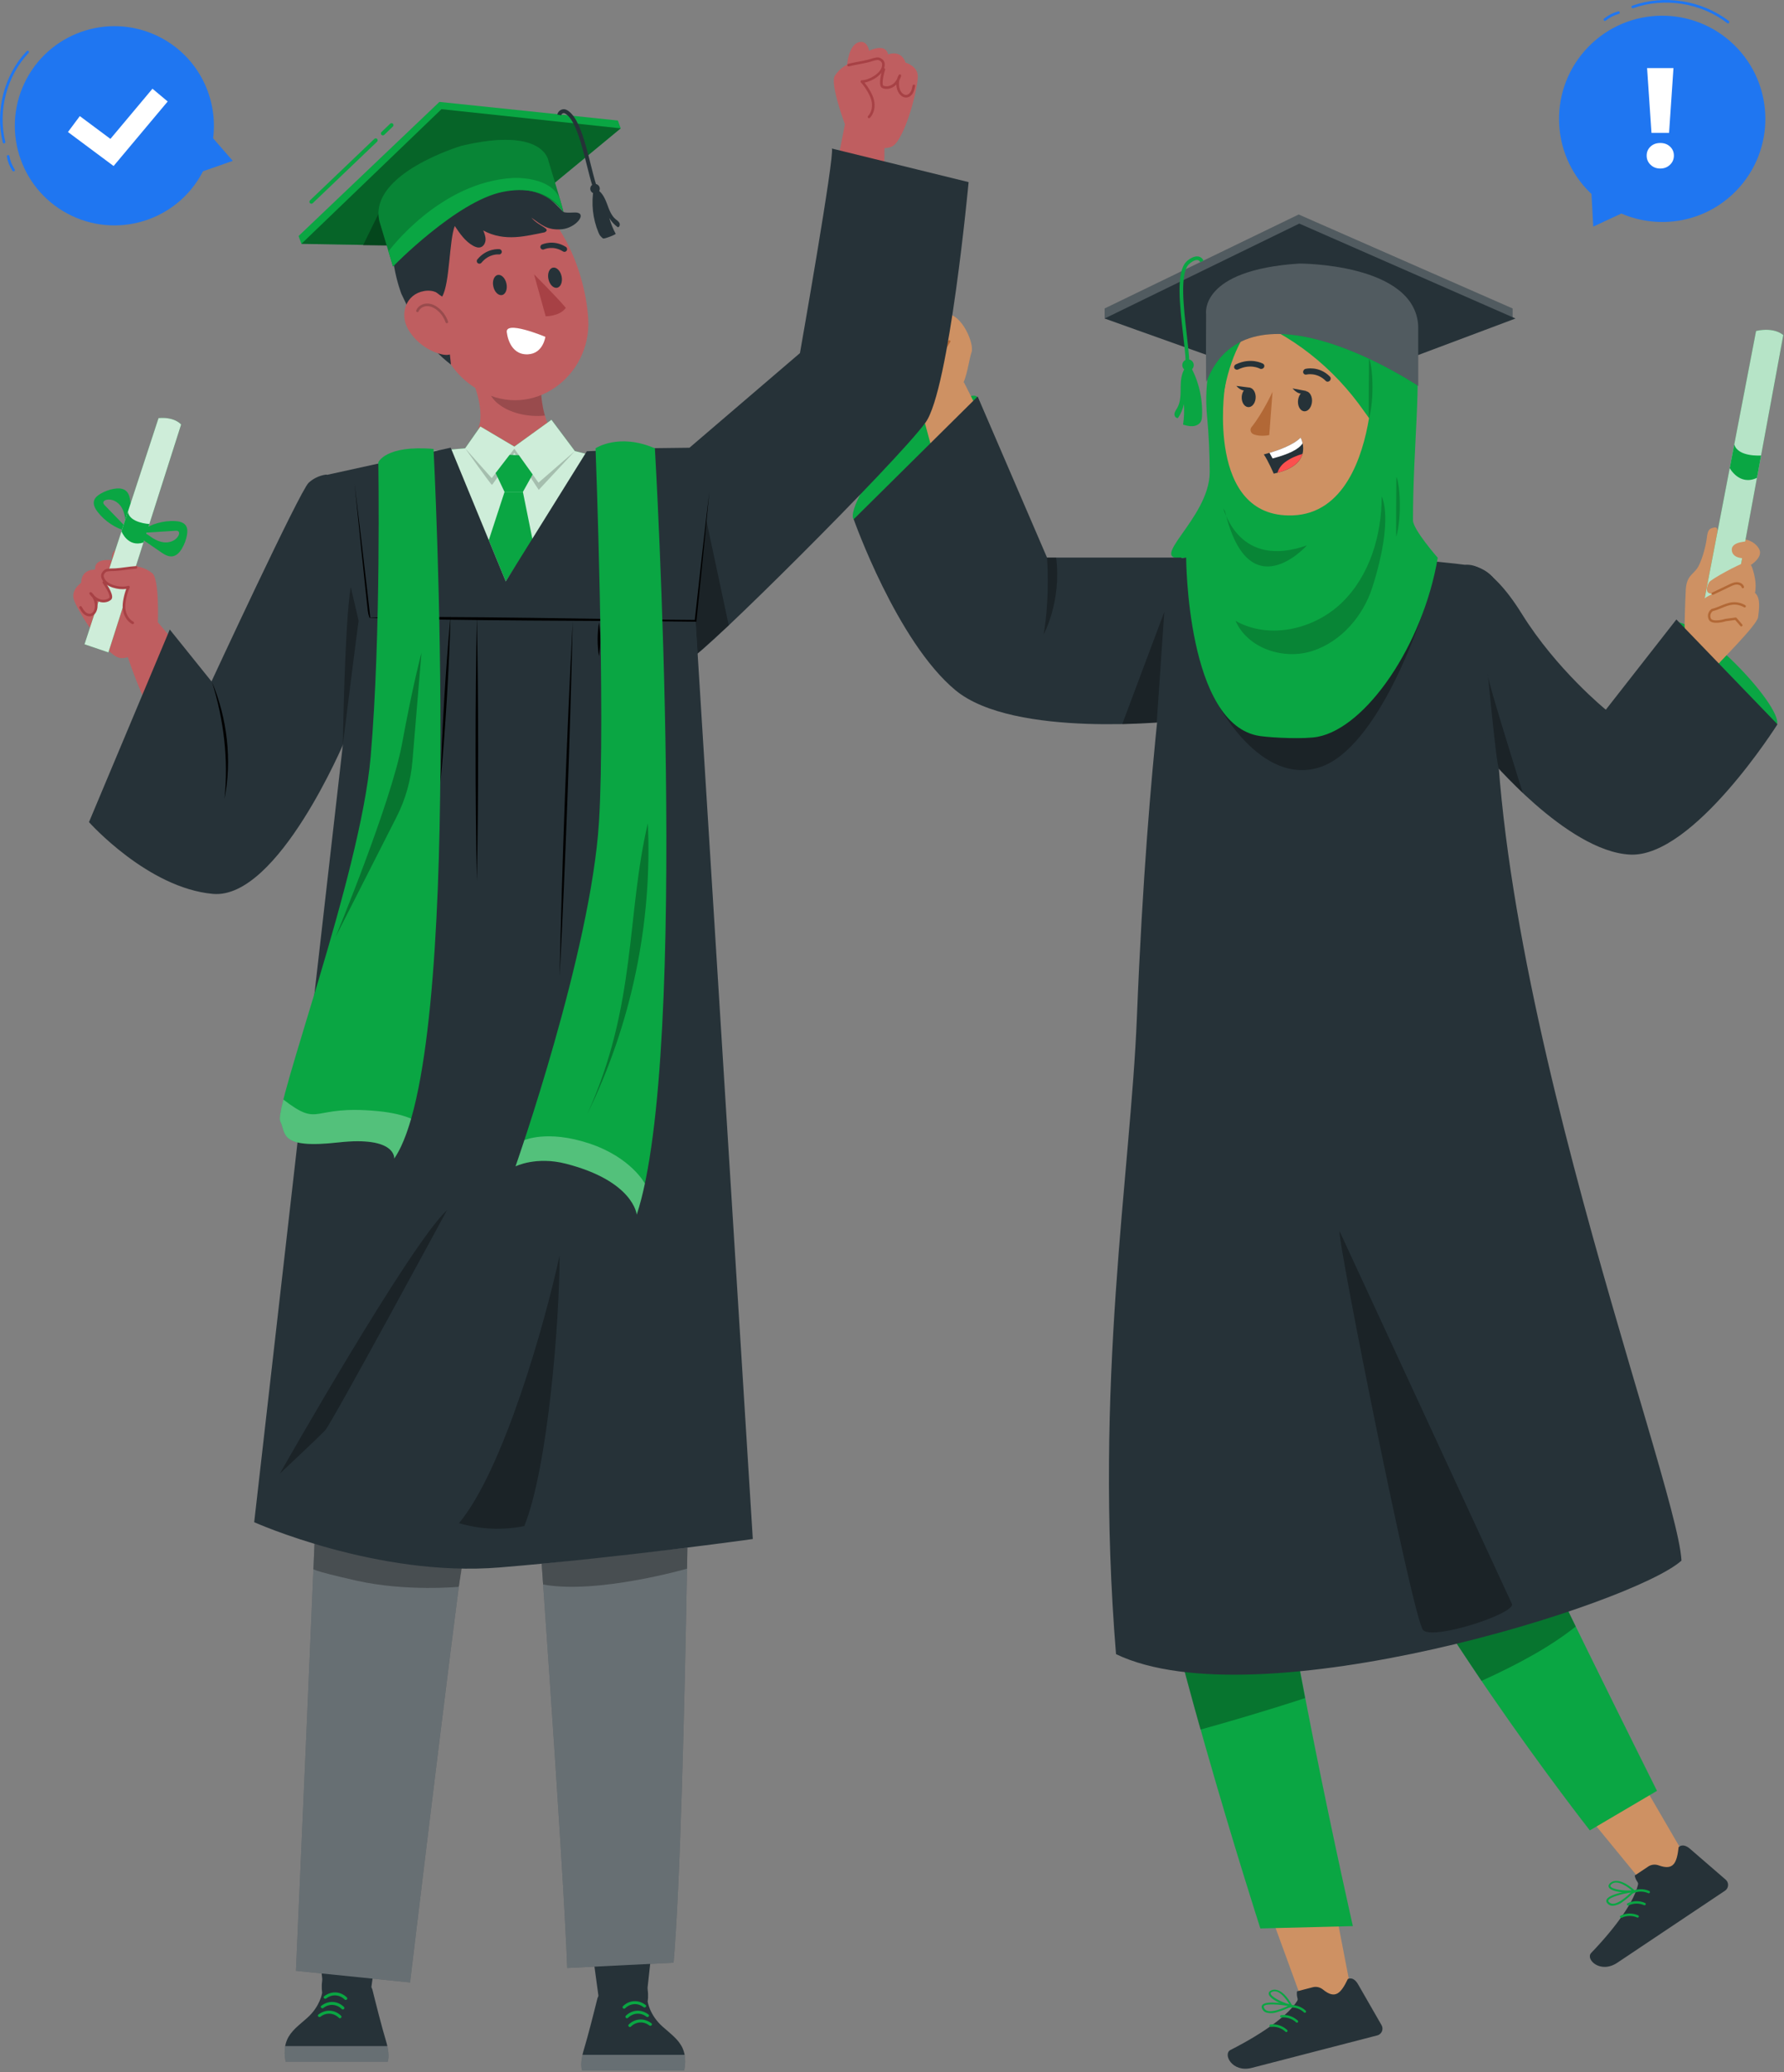 <svg width="341" height="396" viewBox="0 0 341 396" fill="none" xmlns="http://www.w3.org/2000/svg">
<rect x="0" y="0" width="341" height="396" fill="#808080" stroke="none"/>
<path d="M12.89 40.821C3.621 35.861 0.128 24.327 5.088 15.058C10.048 5.789 21.582 2.296 30.851 7.256C38.006 11.085 41.699 18.832 40.738 26.43L44.491 30.743L38.788 32.733C38.74 32.827 38.704 32.925 38.653 33.019C33.694 42.288 22.159 45.781 12.89 40.821Z" fill="#1F76F1"/>
<path d="M0.772 27.406C0.792 27.406 0.812 27.404 0.833 27.399C0.967 27.365 1.049 27.23 1.015 27.096C-0.459 21.197 1.289 14.531 5.469 10.113C5.564 10.012 5.56 9.854 5.459 9.759C5.357 9.664 5.199 9.669 5.105 9.769C0.811 14.308 -0.985 21.156 0.53 27.217C0.558 27.331 0.66 27.406 0.772 27.406Z" fill="#1F76F1"/>
<path d="M2.591 32.75C2.639 32.75 2.687 32.737 2.729 32.708C2.844 32.632 2.876 32.477 2.8 32.362C2.301 31.606 1.957 30.735 1.803 29.843C1.781 29.707 1.649 29.616 1.515 29.639C1.378 29.662 1.287 29.792 1.311 29.928C1.476 30.887 1.846 31.824 2.382 32.637C2.43 32.71 2.51 32.749 2.591 32.749V32.75Z" fill="#1F76F1"/>
<path d="M21.713 31.728L12.989 25.231L15.256 22.187L21.106 26.543L29.143 16.954L32.052 19.393L21.713 31.728Z" fill="white"/>
<path d="M211.145 60.867V58.955L248.233 41L289.117 58.955V60.867H211.145Z" fill="#263238"/>
<path opacity="0.2" d="M211.145 60.867V58.955L248.233 41L289.117 58.955V60.867H211.145Z" fill="white"/>
<path d="M211.145 60.867C211.145 60.867 251.734 75.451 251.945 75.178C252.156 74.906 289.679 60.867 289.679 60.867L248.351 42.728L211.145 60.867Z" fill="#263238"/>
<path d="M226.635 69.135C226.579 67.72 226.365 65.86 226.138 63.891C225.496 58.301 224.768 51.966 226.78 49.994C227.22 49.563 228.196 48.873 229.045 49.014C229.345 49.064 229.76 49.241 230.04 49.801L229.422 50.111C229.259 49.785 229.064 49.719 228.931 49.697C228.393 49.597 227.625 50.134 227.263 50.488C225.493 52.222 226.232 58.649 226.825 63.812C227.053 65.794 227.268 67.667 227.325 69.107L226.635 69.135Z" fill="#0AA643"/>
<path d="M228.167 69.921C228.087 70.521 227.537 70.943 226.937 70.864C226.338 70.784 225.915 70.234 225.995 69.634C226.074 69.034 226.624 68.612 227.225 68.692C227.824 68.771 228.246 69.321 228.167 69.921Z" fill="#0AA643"/>
<path d="M226.872 69.935C225.868 70.92 225.696 72.46 225.678 73.865C225.659 75.272 225.715 76.763 225.01 77.98C224.804 78.335 224.532 78.674 224.485 79.082C224.437 79.489 224.765 79.972 225.165 79.883C225.715 79.082 226.102 78.167 226.293 77.214C226.383 78.528 226.33 79.851 226.138 81.153C226.745 81.322 227.368 81.492 227.998 81.445C228.627 81.398 229.275 81.09 229.555 80.525C229.711 80.21 229.741 79.849 229.758 79.499C229.92 76.075 229.073 72.609 227.349 69.646" fill="#0AA643"/>
<path d="M172.566 84.396C179.362 78.478 185.712 74.645 186.749 75.838C187.787 77.029 184.809 83.398 177.861 90.094C171.372 96.348 164.213 100.422 163.175 99.23C162.137 98.039 165.77 90.315 172.566 84.396Z" fill="#0AA643"/>
<path d="M180.778 59.998C183.842 59.846 186.27 65.726 185.705 67.299C185.23 68.62 184.821 72.333 183.778 73.782C182.736 75.23 176.09 78.254 176.09 78.254C176.09 78.254 169.737 72.543 168.969 69.953C168.2 67.363 167.269 63.948 168.046 62.894C168.823 61.842 169.745 62.387 170.373 61.877C171.001 61.368 171.202 60 173.377 60.385C173.377 60.385 174.846 57.658 176.808 58.681C178.485 57.539 179.675 58.108 180.778 59.998Z" fill="#CE9163"/>
<path d="M177.928 69.158C177.851 69.158 177.773 69.151 177.696 69.137C177.255 69.055 176.855 68.748 176.472 68.2C175.954 67.457 175.614 66.619 175.286 65.808L173.66 61.793C173.612 61.675 173.669 61.541 173.787 61.492C173.903 61.445 174.038 61.501 174.087 61.619L175.714 65.634C176.032 66.422 176.362 67.236 176.85 67.936C177.159 68.38 177.464 68.625 177.781 68.684C178.246 68.771 178.705 68.438 178.921 68.064C179.136 67.692 179.22 67.218 179.187 66.573C179.06 64.183 178.022 61.868 177.106 59.826C177.053 59.71 177.106 59.574 177.221 59.521C177.336 59.467 177.474 59.521 177.526 59.636C178.413 61.613 179.517 64.073 179.647 66.548C179.685 67.287 179.581 67.841 179.32 68.293C179.013 68.826 178.464 69.158 177.928 69.158Z" fill="#B26836"/>
<path d="M174.77 69.075C174.582 69.075 174.402 69.046 174.238 68.984C173.471 68.692 172.934 68.031 172.511 67.425C171.76 66.347 171.146 65.178 170.686 63.951C170.641 63.832 170.702 63.699 170.821 63.654C170.941 63.609 171.073 63.67 171.118 63.789C171.564 64.98 172.16 66.115 172.889 67.161C173.272 67.712 173.752 68.306 174.402 68.553C174.977 68.775 175.958 68.372 176.21 67.814C176.262 67.698 176.4 67.647 176.515 67.698C176.631 67.751 176.683 67.888 176.63 68.004C176.348 68.629 175.509 69.076 174.771 69.076L174.77 69.075Z" fill="#B26836"/>
<path d="M172.296 69.925C171.975 69.925 171.629 69.852 171.261 69.707C170.196 69.285 169.326 68.441 168.875 67.39C168.824 67.274 168.878 67.137 168.995 67.087C169.111 67.036 169.248 67.09 169.298 67.208C169.702 68.147 170.48 68.901 171.43 69.278C171.885 69.458 172.287 69.507 172.629 69.427C172.942 69.353 173.346 68.746 173.419 68.346C173.442 68.221 173.562 68.14 173.687 68.16C173.813 68.184 173.896 68.303 173.873 68.429C173.78 68.931 173.291 69.745 172.734 69.876C172.595 69.909 172.448 69.925 172.296 69.925Z" fill="#B26836"/>
<path d="M176.09 78.254L180.782 95.633L192.743 89.881L184.241 73.047L176.09 78.254Z" fill="#CE9163"/>
<path d="M180.558 60.2C180.357 60.32 174.278 64.967 174.278 64.967C174.278 64.967 173.628 66.889 176.65 66.728C179.672 66.567 181.244 65.358 181.244 65.358C181.244 65.358 177.818 71.726 179.955 73.298C182.091 74.87 183.702 71.806 183.702 71.806C183.702 71.806 185.274 65.479 185.234 65.599" fill="#CE9163"/>
<path d="M179.544 72.571C179.428 72.571 179.328 72.483 179.316 72.364C179.144 70.693 179.448 68.223 180.724 65.953C179.501 66.639 177.202 67.662 175.385 66.912C174.546 66.567 174.098 66.129 174.051 65.612C173.978 64.799 174.952 64.162 174.994 64.135L180.198 60.178C180.299 60.101 180.444 60.12 180.522 60.222C180.598 60.323 180.579 60.468 180.477 60.545L175.258 64.514C175.026 64.665 174.47 65.128 174.511 65.573C174.549 65.988 175.102 66.299 175.56 66.488C177.876 67.441 181.278 65.074 181.312 65.051C181.403 64.986 181.527 64.996 181.607 65.076C181.686 65.154 181.697 65.279 181.633 65.371C179.98 67.752 179.598 70.602 179.774 72.319C179.787 72.445 179.696 72.558 179.568 72.571H179.544Z" fill="#B26836"/>
<path d="M258.354 380.952L248.833 382.17L241.411 361.867L253.967 358.242L258.354 380.952Z" fill="#CE9163"/>
<path d="M247.914 380.551L250.935 379.77C251.618 379.593 252.34 379.775 252.887 380.221C255.245 382.15 256.321 380.912 257.638 378.184C258.806 377.732 259.488 379.03 259.683 379.377L264.067 387.008C264.441 387.643 264.229 388.461 263.593 388.835C263.481 388.901 263.358 388.951 263.231 388.982C259.563 389.931 257.827 390.38 253.26 391.562L239.296 395.176C235.489 396.162 233.707 392.529 235.183 391.768C241.831 388.385 246.287 385.017 247.936 382.403C248.247 381.939 247.763 381.778 247.914 380.551Z" fill="#263238"/>
<path d="M244.134 384.517C245.082 384.247 245.999 383.88 246.87 383.419C246.95 383.366 246.97 383.258 246.915 383.179C246.886 383.136 246.84 383.109 246.788 383.104C246.311 383.006 242.076 382.219 241.304 383.135C241.156 383.296 241.114 383.527 241.195 383.731C241.301 384.121 241.586 384.438 241.963 384.585C242.675 384.794 243.436 384.77 244.134 384.517ZM246.219 383.346C245.158 383.841 243.159 384.653 242.135 384.234C241.868 384.117 241.663 383.891 241.574 383.611C241.533 383.527 241.549 383.427 241.613 383.359C242.041 382.859 244.472 383.061 246.218 383.346H246.219Z" fill="#0AA643"/>
<path d="M246.833 383.439C246.875 383.441 246.916 383.43 246.951 383.409C246.99 383.351 246.992 383.277 246.955 383.219C246.915 383.061 245.064 379.572 243.054 380.345C242.559 380.547 242.475 380.832 242.509 381.044C242.637 382.063 245.496 383.312 246.752 383.492L246.833 383.439ZM243.338 380.586C244.65 380.247 245.97 382.22 246.452 383.021C245.05 382.689 242.923 381.588 242.876 380.958C242.863 380.908 242.828 380.771 243.203 380.632L243.338 380.586Z" fill="#0AA643"/>
<path d="M249.414 384.645C249.357 384.645 249.301 384.625 249.256 384.582C248.512 383.881 247.459 383.537 246.448 383.655C246.32 383.665 246.206 383.579 246.193 383.453C246.177 383.326 246.268 383.211 246.395 383.197C247.544 383.061 248.732 383.455 249.573 384.247C249.666 384.335 249.669 384.481 249.583 384.573C249.537 384.622 249.476 384.646 249.415 384.646L249.414 384.645Z" fill="#0AA643"/>
<path d="M247.902 386.543C247.845 386.543 247.789 386.523 247.744 386.48C247 385.78 245.945 385.436 244.936 385.553C244.811 385.565 244.694 385.477 244.681 385.351C244.665 385.225 244.756 385.11 244.883 385.096C246.033 384.957 247.22 385.352 248.061 386.146C248.155 386.233 248.158 386.379 248.072 386.471C248.026 386.52 247.965 386.544 247.904 386.544L247.902 386.543Z" fill="#0AA643"/>
<path d="M245.873 388.337C245.816 388.337 245.759 388.317 245.715 388.274C244.971 387.574 243.917 387.227 242.907 387.346C242.778 387.355 242.666 387.271 242.651 387.144C242.636 387.018 242.727 386.903 242.853 386.889C244.005 386.753 245.191 387.145 246.031 387.94C246.124 388.027 246.128 388.173 246.041 388.266C245.996 388.314 245.935 388.338 245.874 388.338L245.873 388.337Z" fill="#0AA643"/>
<path d="M322.449 355.368L313.862 359.657L300.16 342.938L310.817 335.374L322.449 355.368Z" fill="#CE9163"/>
<path d="M312.461 358.432L315.055 356.698C315.643 356.305 316.384 356.24 317.048 356.481C319.91 357.524 320.518 356 320.861 352.992C321.815 352.18 322.886 353.181 323.184 353.444L329.84 359.201C330.402 359.678 330.471 360.52 329.996 361.082C329.911 361.181 329.812 361.269 329.702 361.34C326.551 363.447 325.06 364.443 321.139 367.064L309.148 375.082C305.879 377.268 302.999 374.426 304.142 373.221C309.302 367.835 312.398 363.186 313.092 360.174C313.233 359.634 312.722 359.641 312.46 358.433L312.461 358.432Z" fill="#263238"/>
<path d="M310.2 363.422C311.006 362.855 311.75 362.205 312.421 361.484C312.479 361.407 312.462 361.298 312.385 361.241C312.344 361.211 312.291 361.2 312.241 361.213C311.758 361.278 307.501 361.931 307.073 363.051C306.987 363.252 307.023 363.484 307.167 363.649C307.396 363.983 307.769 364.188 308.174 364.202C308.915 364.165 309.625 363.891 310.2 363.422ZM311.783 361.628C310.945 362.446 309.326 363.873 308.221 363.814C307.93 363.791 307.661 363.645 307.485 363.412C307.419 363.345 307.401 363.246 307.44 363.16C307.68 362.547 310.041 361.935 311.783 361.628Z" fill="#0AA643"/>
<path d="M312.393 361.515C312.433 361.503 312.468 361.479 312.494 361.447C312.513 361.38 312.489 361.309 312.435 361.266C312.345 361.131 309.448 358.448 307.805 359.84C307.404 360.194 307.419 360.49 307.521 360.679C307.978 361.599 311.088 361.835 312.334 361.591L312.393 361.514V361.515ZM308.153 359.975C309.279 359.222 311.177 360.649 311.895 361.248C310.462 361.397 308.092 361.058 307.839 360.479C307.811 360.436 307.732 360.317 308.039 360.063L308.152 359.975H308.153Z" fill="#0AA643"/>
<path d="M311.998 361.869C311.913 361.869 311.83 361.821 311.791 361.739C311.735 361.625 311.783 361.487 311.897 361.431C312.936 360.923 314.186 360.902 315.244 361.374C315.36 361.427 315.412 361.562 315.361 361.678C315.308 361.795 315.173 361.846 315.056 361.795C314.121 361.379 313.017 361.397 312.099 361.846C312.067 361.863 312.032 361.869 311.998 361.869Z" fill="#0AA643"/>
<path d="M311.197 364.16C311.111 364.16 311.029 364.112 310.99 364.03C310.933 363.916 310.981 363.778 311.096 363.722C312.135 363.215 313.386 363.192 314.442 363.665C314.559 363.718 314.611 363.853 314.559 363.969C314.507 364.087 314.372 364.138 314.255 364.086C313.323 363.671 312.217 363.688 311.298 364.137C311.265 364.154 311.231 364.16 311.197 364.16Z" fill="#0AA643"/>
<path d="M309.874 366.521C309.788 366.521 309.706 366.473 309.667 366.391C309.61 366.277 309.658 366.14 309.773 366.083C310.812 365.575 312.062 365.555 313.119 366.026C313.236 366.079 313.288 366.214 313.236 366.33C313.184 366.447 313.048 366.498 312.932 366.448C311.997 366.031 310.893 366.049 309.975 366.498C309.942 366.515 309.908 366.521 309.874 366.521Z" fill="#0AA643"/>
<path d="M230.594 171.63C230.594 171.63 211.386 232.304 217.059 276.691C220.853 306.408 240.909 368.537 240.909 368.537L258.593 368.089C258.593 368.089 244.267 304.976 242.789 280.335C240.256 238.194 261.126 171.562 261.126 171.562L230.595 171.631L230.594 171.63Z" fill="#0AA643"/>
<path d="M239.649 171.734C239.649 171.734 242.342 238.01 257.115 275.304C269.034 305.434 303.886 349.798 303.886 349.798L316.724 342.241C316.724 342.241 292.413 293.606 283.36 273.504C261.149 224.224 285.561 190.048 272.186 171.504L239.649 171.734Z" fill="#0AA643"/>
<path opacity="0.3" d="M224.44 311.886C226.056 318.166 227.775 324.493 229.471 330.532C234.468 329.146 241.574 327.094 249.459 324.516C248.119 317.548 246.823 310.43 245.723 303.761L224.441 311.887L224.44 311.886Z" fill="black"/>
<path opacity="0.3" d="M293.69 295.35L272.023 303.838C275.461 309.89 279.366 315.471 283.181 321.229C290.516 317.882 296.401 314.641 301.191 310.836L293.689 295.35H293.69Z" fill="black"/>
<path d="M223.398 111.508C223.857 121.097 219.463 140.777 217.313 194.33C216.102 224.48 209.069 264.084 213.321 316.118C240.348 329.057 312.192 306.565 321.404 298.239C320.609 282.359 278.794 174.017 286.952 115.774C287.473 112.082 285.089 108.586 280.906 108.046C277.375 107.586 272.971 107.126 268.527 106.896C261.373 106.446 254.193 106.446 247.04 106.896C241.671 107.344 230.377 105.903 226.389 106.559C222.959 107.027 223.363 108.446 223.398 111.51V111.508Z" fill="#263238"/>
<path opacity="0.3" d="M231.684 132.575C231.684 132.575 239.87 149.951 251.753 146.781C263.636 143.613 272.079 116.736 272.079 116.736L231.684 132.575Z" fill="black"/>
<path opacity="0.3" d="M256.04 235.26C255.633 237.069 270.113 309.552 272.024 311.529C273.934 313.505 289.802 308.315 288.989 306.506C288.176 304.697 256.04 235.261 256.04 235.261V235.26Z" fill="black"/>
<path d="M247.836 62.149C247.836 62.149 239.046 77.99 238.63 82.917C235.265 85.783 232.873 79.973 233 72.188C233.103 65.815 236.426 58.938 241.933 56.462C249.669 52.983 247.836 62.149 247.836 62.149Z" fill="#0AA643"/>
<path d="M249.489 107.943C250.962 106.473 250.61 104.704 250.33 102.564C250.137 100.918 249.606 99.208 248.973 97.543L251.17 95.155L262.597 84.43C262.052 91.848 261.144 104.589 266.804 108.832L242.918 124.017L245.127 109.485C245.127 109.485 247.328 109.155 249.489 107.943Z" fill="#CE9163"/>
<path opacity="0.2" d="M250.398 103.201C253.494 101.511 256.934 98.51 256.665 94.929C256.541 93.421 256.269 91.986 255.943 91.061L249.49 98.991C249.947 100.323 250.101 101.199 250.399 103.202L250.398 103.201Z" fill="black"/>
<path d="M266.15 72.609C264.702 83.897 264.327 88.693 258.267 94.419C249.152 103.033 235.736 99.538 233.815 88.227C232.085 78.046 234.744 61.297 246.036 56.94C257.16 52.649 267.598 61.321 266.15 72.609Z" fill="#CE9163"/>
<path d="M250.789 76.588C250.78 77.651 250.17 78.553 249.426 78.603C248.683 78.654 248.087 77.834 248.096 76.772C248.105 75.709 248.715 74.806 249.458 74.756C250.201 74.705 250.797 75.526 250.789 76.588H250.789Z" fill="#263238"/>
<path d="M240.013 75.762C240.063 76.79 239.506 77.701 238.769 77.796C238.032 77.891 237.394 77.133 237.344 76.104C237.294 75.076 237.851 74.165 238.587 74.07C239.325 73.975 239.963 74.733 240.013 75.762Z" fill="#263238"/>
<path d="M253.804 72.94C253.659 72.949 253.515 72.9 253.408 72.792C251.738 71.097 249.748 71.573 249.725 71.579C249.43 71.65 249.143 71.472 249.089 71.172C249.038 70.873 249.237 70.569 249.536 70.494C249.64 70.468 252.137 69.868 254.209 71.973C254.415 72.183 254.403 72.537 254.182 72.764C254.075 72.872 253.94 72.932 253.803 72.941L253.804 72.94Z" fill="#263238"/>
<path d="M236.251 70.621C236.12 70.578 236.009 70.488 235.946 70.36C235.816 70.096 235.943 69.77 236.228 69.633C239.087 68.254 241.315 69.449 241.409 69.502C241.673 69.648 241.751 69.977 241.582 70.236C241.414 70.495 241.064 70.587 240.799 70.442C240.713 70.394 238.97 69.492 236.698 70.589C236.551 70.66 236.39 70.667 236.251 70.621Z" fill="#263238"/>
<path d="M269.242 81.964C267.821 84.238 265.593 85.618 263.582 86.045C260.557 86.689 259.184 81.813 260.316 78.846C261.336 76.176 264.346 74.492 267.242 75.188C270.096 75.873 270.868 79.364 269.242 81.964Z" fill="#CE9163"/>
<path d="M243.237 74.882C243.237 74.882 241.311 79.058 239.216 81.628C238.85 82.077 239.042 82.759 239.578 82.979C240.958 83.544 242.611 83.138 242.611 83.138L243.236 74.882H243.237Z" fill="#B26836"/>
<path d="M249.685 74.719L247.057 74.228C247.057 74.228 248.569 76.098 249.685 74.719Z" fill="#263238"/>
<path d="M238.968 74.084L236.317 73.749C237.607 75.165 238.635 74.549 238.968 74.084Z" fill="#263238"/>
<path opacity="0.2" d="M264.262 83.186C264.158 83.186 264.063 83.115 264.038 83.009C264.008 82.886 264.085 82.761 264.209 82.732C265.854 82.341 266.596 81.495 266.93 80.855C267.3 80.145 267.272 79.493 267.136 79.152C266.861 78.46 265.982 77.907 265.161 78.223C265.042 78.268 264.909 78.209 264.863 78.09C264.818 77.971 264.877 77.838 264.996 77.792C266.082 77.375 267.202 78.07 267.564 78.981C267.744 79.434 267.779 80.22 267.338 81.068C266.96 81.793 266.13 82.748 264.315 83.181C264.298 83.185 264.279 83.186 264.262 83.186Z" fill="black"/>
<path d="M241.571 86.837C242.421 88.087 243.463 90.519 243.463 90.519C243.7 90.465 243.938 90.411 244.172 90.343C247.374 89.521 248.588 88.082 248.962 86.736C249.164 85.998 249.106 85.283 248.984 84.718C248.851 84.063 248.606 83.627 248.606 83.627C247.169 85.077 244.243 86.073 242.658 86.54C241.996 86.741 241.571 86.837 241.571 86.837Z" fill="#263238"/>
<path d="M242.658 86.54L243.243 87.612C246.257 86.83 248.274 85.876 248.984 84.719C248.851 84.064 248.606 83.628 248.606 83.628C247.169 85.078 244.243 86.074 242.658 86.54Z" fill="white"/>
<path d="M244.172 90.344C247.374 89.522 248.588 88.083 248.962 86.737C247.882 87.059 246.615 87.567 245.588 88.354C244.8 88.952 244.392 89.669 244.172 90.344Z" fill="#FB504E"/>
<path d="M237.184 60.302C239.58 55.321 249.342 50.692 260.566 55.502C270.705 59.833 269.28 88.326 264.262 82.956C262.897 81.496 261.747 80.047 260.778 78.653C254.954 70.276 246.82 63.775 237.221 60.316L237.184 60.302Z" fill="#0AA643"/>
<path d="M274.816 106.591C274.816 106.591 270.082 101.198 270.082 99.441C270.082 84.964 271.839 72.558 270.445 64.955C268.766 55.797 252.363 47.353 237.38 56.973C236.684 57.42 229.425 66.037 230.721 79.542C231.074 83.224 231.213 86.848 231.229 90.172C231.272 99.221 218.269 107.715 226.726 106.556C226.726 106.556 226.802 138.636 240.838 140.66C243.313 141.017 249.426 141.279 251.882 140.805C261.142 139.018 271.987 123.296 274.817 106.591H274.816ZM247.058 98.497C230.472 99.051 234.097 74.187 234.097 74.187C234.428 73.005 234.502 60.346 246.811 58.845C252.624 58.136 256.403 61.421 258.773 65.085C261.604 69.463 262.53 74.791 261.677 79.935C260.478 87.155 257.017 98.165 247.058 98.497Z" fill="#0AA643"/>
<g opacity="0.2">
<path d="M262.32 112.221C260.573 117.72 256.354 122.613 250.869 124.399C245.383 126.185 238.484 123.936 236.171 118.651C242.604 122.292 251.249 120.287 256.539 115.122C261.827 109.958 264.091 102.291 264.104 94.899C264.104 94.899 266.508 99.046 262.321 112.222L262.32 112.221Z" fill="black"/>
</g>
<path opacity="0.2" d="M233.761 97.131C234.145 97.675 236.833 108.796 249.809 104.223C249.809 104.223 238.679 116.736 234.146 97.675" fill="black"/>
<path opacity="0.2" d="M261.677 79.935C261.567 80.336 261.677 68.55 261.677 68.55C262.319 69.667 262.775 75.933 261.677 79.935Z" fill="black"/>
<path opacity="0.2" d="M266.905 102.533C266.795 102.934 266.905 91.148 266.905 91.148C267.548 92.266 268.003 98.531 266.905 102.533Z" fill="black"/>
<path d="M331.751 126.868C337.149 132.266 340.619 137.548 339.502 138.665C338.384 139.783 333.103 136.313 327.705 130.915C322.307 125.517 318.836 120.235 319.954 119.117C321.071 118 326.353 121.47 331.751 126.868Z" fill="#0AA643"/>
<path d="M328.227 101.935C328.227 101.935 328.538 100.624 327.669 100.807C326.799 100.99 326.433 101.127 326.25 102.775C326.067 104.422 325.197 107.58 324.328 108.724C323.458 109.868 322.36 110.189 322.223 112.751C322.085 115.314 321.994 119.616 321.994 119.616L322.314 122.545C322.314 122.545 328.538 126.938 328.538 126.802C328.538 126.665 335.86 119.434 336.044 117.969C336.227 116.505 336.593 114.261 335.449 113.301C335.449 113.301 335.815 111.928 335.312 109.868C334.808 107.809 334.625 107.992 334.625 107.992C334.625 107.992 337.092 106.482 336.247 104.926C335.403 103.37 333.657 103.102 333.657 103.102L328.227 101.935Z" fill="#CE9163"/>
<path d="M335.663 63.25L325.599 115.606L331.14 116.737L340.864 64.042C340.864 64.042 339.281 62.458 335.663 63.25Z" fill="#0AA643"/>
<path opacity="0.7" d="M335.663 63.25L325.599 115.606L331.14 116.737L340.864 64.042C340.864 64.042 339.281 62.458 335.663 63.25Z" fill="white"/>
<path d="M330.626 89.454C330.626 89.454 332.466 92.913 335.831 91.32L336.619 87.048C336.619 87.048 332.191 87.387 331.496 84.931L330.626 89.454Z" fill="#0AA643"/>
<path d="M334.414 103.419C334.399 103.506 330.634 103.318 331.05 105.343C331.467 107.368 335.278 106.535 335.278 106.535" fill="#CE9163"/>
<path d="M334.625 107.991C334.625 107.991 334.297 107.398 333.403 107.576C332.51 107.755 327.042 110.658 326.673 111.298C326.304 111.938 325.958 113.025 326.673 113.353L327.298 113.532C327.298 113.532 325.065 114.455 325.095 115.379C325.124 116.302 326.167 117.076 327.566 116.422C327.566 116.422 326.346 117.077 326.733 118.089C327.12 119.102 327.626 119.191 328.639 118.804C329.651 118.417 331.765 118.238 331.765 118.238L333.075 119.488" fill="#CE9163"/>
<path d="M327.382 113.677C327.296 113.677 327.213 113.629 327.174 113.546C327.118 113.431 327.167 113.293 327.282 113.239L330.493 111.704C330.929 111.496 331.422 111.261 331.966 111.25C332.497 111.254 333.153 111.506 333.349 112.117C333.387 112.239 333.321 112.368 333.199 112.407C333.08 112.444 332.949 112.378 332.91 112.257C332.793 111.888 332.353 111.722 331.975 111.71C331.531 111.718 331.085 111.931 330.692 112.119L327.481 113.654C327.449 113.67 327.415 113.676 327.382 113.676V113.677Z" fill="#B26836"/>
<path d="M332.84 119.718C332.775 119.718 332.711 119.691 332.666 119.637L331.672 118.481L329.89 118.719C329.642 118.799 327.12 119.546 326.6 118.36C326.182 117.407 326.772 116.656 327.142 116.391C327.167 116.373 327.197 116.361 327.227 116.353C327.785 116.23 328.336 116.002 328.868 115.782C329.587 115.484 330.331 115.176 331.133 115.101C331.989 115.023 332.859 115.22 333.594 115.659C333.704 115.725 333.739 115.867 333.674 115.975C333.609 116.085 333.465 116.119 333.358 116.056C332.706 115.667 331.927 115.493 331.177 115.561C330.444 115.628 329.764 115.909 329.045 116.208C328.51 116.429 327.956 116.659 327.377 116.792C327.232 116.912 326.693 117.425 327.021 118.174C327.323 118.864 329.169 118.465 329.792 118.271L331.734 118.008C331.808 117.994 331.888 118.028 331.94 118.086L333.015 119.336C333.098 119.433 333.087 119.578 332.991 119.661C332.948 119.699 332.893 119.718 332.84 119.718Z" fill="#B26836"/>
<path d="M280.076 107.986C280.076 107.986 284.263 106.645 290.889 117.311C297.516 127.977 306.942 135.629 306.942 135.629L320.43 118.384L339.749 138.418C339.749 138.418 323.673 163.913 311.583 163.319C299.493 162.725 284.362 144.519 284.362 144.519L280.076 107.986Z" fill="#263238"/>
<path opacity="0.3" d="M286.498 146.924C285.879 145.277 284.35 127.599 284.35 128.892C284.35 130.184 291.078 151.549 291.078 151.549L286.497 146.924H286.498Z" fill="black"/>
<path d="M186.872 75.768L200.132 106.557C200.132 106.557 215.798 106.552 225.83 106.557L224.515 137.796C224.515 137.796 193.814 141.186 182.622 131.898C171.429 122.612 163.176 99.229 163.176 99.229L186.872 75.768Z" fill="#263238"/>
<path opacity="0.3" d="M221.101 138.084L222.552 116.919L214.504 138.4L221.101 138.084Z" fill="black"/>
<path opacity="0.3" d="M200.132 106.557C200.132 106.557 200.732 113.955 199.491 121.214C199.491 121.214 202.929 115.015 201.878 106.556L200.132 106.557Z" fill="black"/>
<path d="M230.614 72.921C230.452 73.34 230.539 60.017 230.539 60.017C230.539 60.017 229.165 51.601 248.371 50.366C248.371 50.366 270.384 50.293 271.079 62.236V73.75C271.079 73.75 238.678 51.986 230.614 72.921Z" fill="#263238"/>
<path opacity="0.2" d="M230.614 72.921C230.452 73.34 230.539 60.017 230.539 60.017C230.539 60.017 229.165 51.601 248.371 50.366C248.371 50.366 270.384 50.293 271.079 62.236V73.75C271.079 73.75 238.678 51.986 230.614 72.921Z" fill="white"/>
<path d="M303.598 8.954C311.2 1.156 323.684 0.997 331.482 8.599C339.28 16.201 339.439 28.685 331.837 36.483C325.968 42.503 317.197 43.95 309.911 40.808L304.54 43.303L304.199 37.055C304.119 36.98 304.033 36.916 303.954 36.839C296.156 29.237 295.997 16.753 303.599 8.955L303.598 8.954Z" fill="#1F76F1"/>
<path d="M330.296 4.467C330.242 4.467 330.189 4.45 330.143 4.415C325.16 0.557 318.108 -0.564 312.171 1.561C312.046 1.605 311.898 1.54 311.852 1.41C311.805 1.28 311.873 1.137 312.003 1.09C318.093 -1.091 325.333 0.06 330.449 4.019C330.558 4.103 330.578 4.261 330.493 4.37C330.444 4.434 330.37 4.467 330.296 4.467Z" fill="#1F76F1"/>
<path d="M306.765 3.998C306.693 3.998 306.62 3.966 306.571 3.906C306.484 3.799 306.501 3.641 306.608 3.554C307.389 2.919 308.316 2.441 309.288 2.173C309.423 2.133 309.559 2.215 309.596 2.347C309.632 2.48 309.555 2.618 309.421 2.655C308.516 2.905 307.652 3.351 306.923 3.943C306.877 3.981 306.821 3.999 306.766 3.999L306.765 3.998Z" fill="#1F76F1"/>
<path d="M317.351 32.207C316.61 32.207 315.991 31.968 315.493 31.489C314.996 31.01 314.748 30.427 314.748 29.74C314.748 29.053 314.992 28.479 315.48 28.018C315.968 27.557 316.592 27.327 317.351 27.327C318.11 27.327 318.734 27.557 319.222 28.018C319.71 28.479 319.954 29.053 319.954 29.74C319.954 30.427 319.706 31.011 319.208 31.489C318.711 31.968 318.093 32.207 317.351 32.207ZM319.032 25.401H315.669L314.828 13.008H319.872L319.032 25.401Z" fill="white"/>
<path d="M110.992 356.505L114.639 383.261L123.359 383.702L126.182 357.908L110.992 356.505Z" fill="#263238"/>
<path d="M130.783 395.683H111.279C111.279 395.683 110.854 394.864 111.34 392.683C111.414 392.343 111.511 391.97 111.637 391.563C111.644 391.542 111.648 391.522 111.655 391.502C111.837 390.899 112.047 390.156 112.269 389.355C113.162 386.09 114.213 381.823 114.213 381.823C114.213 381.823 117.458 374.876 121.254 376.611C124.585 378.132 123.795 382.487 123.795 382.487C123.795 382.487 124.121 385.044 126.646 387.298C128.208 388.691 129.76 389.769 130.508 391.502C130.648 391.826 130.758 392.17 130.836 392.544C130.845 392.589 130.854 392.636 130.861 392.683C131.016 393.518 131.008 394.497 130.783 395.683Z" fill="#263238"/>
<path opacity="0.3" d="M111.34 392.683C110.854 394.864 111.279 395.683 111.279 395.683H130.783C131.008 394.497 131.017 393.518 130.862 392.683H111.34Z" fill="white"/>
<path d="M123.01 383.58C121.913 382.725 120.474 382.836 119.487 383.798C119.222 384.057 118.814 383.65 119.08 383.391C120.311 382.19 122.07 382.123 123.417 383.172C123.709 383.399 123.299 383.804 123.01 383.579V383.58Z" fill="#0AA643"/>
<path d="M123.561 385.402C122.464 384.547 121.025 384.658 120.038 385.621C119.773 385.88 119.365 385.473 119.631 385.214C120.862 384.013 122.621 383.946 123.968 384.995C124.26 385.222 123.85 385.627 123.561 385.402Z" fill="#0AA643"/>
<path d="M124.114 387.077C123.017 386.222 121.578 386.333 120.591 387.295C120.326 387.554 119.918 387.147 120.184 386.888C121.416 385.687 123.174 385.62 124.521 386.669C124.813 386.897 124.403 387.301 124.114 387.076V387.077Z" fill="#0AA643"/>
<path d="M74.383 354.83L70.737 381.586L62.017 382.027L59.194 356.233L74.383 354.83Z" fill="#263238"/>
<path d="M54.593 394.008H74.097C74.097 394.008 74.522 393.189 74.035 391.008C73.962 390.668 73.865 390.295 73.739 389.887C73.732 389.867 73.728 389.846 73.721 389.826C73.538 389.223 73.329 388.48 73.106 387.679C72.213 384.414 71.162 380.147 71.162 380.147C71.162 380.147 67.918 373.2 64.121 374.935C60.789 376.456 61.58 380.811 61.58 380.811C61.58 380.811 61.254 383.368 58.728 385.622C57.166 387.015 55.614 388.093 54.867 389.826C54.727 390.15 54.617 390.494 54.538 390.868C54.529 390.913 54.52 390.96 54.514 391.008C54.358 391.843 54.368 392.822 54.593 394.008Z" fill="#263238"/>
<path opacity="0.3" d="M74.037 391.009C74.523 393.19 74.098 394.009 74.098 394.009H54.593C54.368 392.823 54.36 391.844 54.515 391.009H74.037Z" fill="white"/>
<path d="M62.365 381.906C63.462 381.051 64.902 381.162 65.889 382.124C66.154 382.383 66.562 381.976 66.296 381.717C65.065 380.516 63.306 380.449 61.959 381.498C61.667 381.725 62.077 382.131 62.365 381.906Z" fill="#0AA643"/>
<path d="M61.816 383.727C62.913 382.872 64.352 382.983 65.339 383.945C65.604 384.204 66.011 383.797 65.746 383.538C64.514 382.337 62.755 382.27 61.408 383.319C61.117 383.546 61.526 383.951 61.816 383.726V383.727Z" fill="#0AA643"/>
<path d="M61.263 385.402C62.359 384.547 63.799 384.658 64.786 385.621C65.051 385.88 65.459 385.473 65.192 385.214C63.961 384.013 62.203 383.946 60.856 384.995C60.564 385.223 60.974 385.627 61.263 385.402Z" fill="#0AA643"/>
<path d="M132.108 240.754L132.111 240.756C132.111 240.756 131.259 346.151 128.751 375.085L108.419 376.095C107.652 355.019 102.237 280.723 102.237 280.723C101.155 271.481 99.972 237.128 98.54 222.895C95.585 239.962 91.867 275.666 90.871 280.421C89.215 288.327 78.381 378.861 78.381 378.861L56.568 376.638C56.568 376.638 60.448 289.349 60.911 274.665C63.031 207.329 64.716 178.991 64.716 178.991L89.529 183.276L130.092 180.859C130.092 180.859 133.515 218.681 132.108 240.754Z" fill="#263238"/>
<path opacity="0.3" d="M132.108 240.754L132.111 240.756C132.111 240.756 131.259 346.151 128.751 375.085L108.419 376.095C107.652 355.019 102.237 280.723 102.237 280.723C101.155 271.481 99.972 237.128 98.54 222.895C95.585 239.962 91.867 275.666 90.871 280.421C89.215 288.327 78.381 378.861 78.381 378.861L56.568 376.638C56.568 376.638 60.448 289.349 60.911 274.665C63.031 207.329 64.716 178.991 64.716 178.991L89.529 183.276L130.092 180.859C130.092 180.859 133.515 218.681 132.108 240.754Z" fill="white"/>
<path opacity="0.3" d="M87.689 303.248C87.689 303.248 77.623 304.204 68.153 302.073C58.682 299.942 59.913 299.782 59.913 299.782L60.111 295.034L88.515 298.166L87.689 303.248Z" fill="black"/>
<path opacity="0.3" d="M131.324 299.782C131.324 299.782 114.14 304.723 103.813 302.806L103.533 298.836L131.395 295.75L131.324 299.782Z" fill="black"/>
<path d="M161.498 23.751C161.498 23.751 158.607 16 159.564 14.494C160.522 12.988 161.914 12.355 161.914 12.355C161.914 12.355 162.205 8.623 164.143 8.069C165.787 7.598 166.135 9.697 166.135 9.697C166.135 9.697 169.254 8.122 169.758 10.399C169.758 10.399 172.214 9.389 173.09 11.967C173.09 11.967 175.395 12.602 175.434 14.544C175.473 16.486 173.728 23.833 171.543 26.992C170.882 27.949 170.266 28.272 169.061 28.3C169.061 28.3 168.862 45.111 169.325 45.454L158.774 37.634L161.498 23.751Z" fill="#BF5E60"/>
<path d="M162.201 12.443C163.476 12.113 164.788 11.958 166.063 11.628C166.533 11.506 167.598 11.081 168.047 11.265C168.783 11.567 168.98 12.037 168.798 12.812C168.461 14.248 166.218 15.551 164.743 15.583C165.527 16.416 166.526 18.016 166.803 19.126C167.08 20.236 166.89 21.508 166.107 22.342" fill="#BF5E60"/>
<path d="M166.108 22.592C166.174 22.592 166.241 22.566 166.29 22.513C167.078 21.674 167.368 20.352 167.046 19.065C166.791 18.044 165.977 16.676 165.248 15.782C166.792 15.515 168.719 14.242 169.041 12.869C169.255 11.957 168.969 11.373 168.142 11.033C167.741 10.87 167.101 11.045 166.37 11.275C166.227 11.319 166.099 11.359 166 11.385C165.37 11.549 164.715 11.671 164.083 11.79C163.444 11.91 162.783 12.034 162.138 12.201C162.004 12.236 161.924 12.372 161.958 12.506C161.992 12.64 162.127 12.721 162.263 12.686C162.891 12.523 163.544 12.401 164.175 12.283C164.816 12.162 165.478 12.038 166.125 11.871C166.231 11.843 166.367 11.801 166.52 11.753C166.957 11.616 167.687 11.388 167.953 11.497C168.557 11.746 168.715 12.075 168.556 12.756C168.253 14.048 166.149 15.303 164.739 15.334C164.64 15.336 164.552 15.396 164.514 15.487C164.476 15.578 164.495 15.683 164.562 15.755C165.313 16.554 166.296 18.123 166.562 19.187C166.843 20.311 166.6 21.455 165.927 22.172C165.832 22.273 165.837 22.431 165.938 22.525C165.986 22.57 166.047 22.593 166.109 22.593L166.108 22.592Z" fill="#A74145"/>
<path d="M174.677 16.409C174.593 16.832 174.507 17.263 174.296 17.639C174.086 18.015 173.727 18.335 173.299 18.386C172.616 18.467 172.034 17.854 171.788 17.211C171.448 16.323 171.529 15.285 172.001 14.46C171.78 15.155 171.407 15.822 170.828 16.265C170.249 16.708 169.442 16.891 168.769 16.611C168.096 16.331 168.723 13.954 168.944 13.259" fill="#BF5E60"/>
<path d="M173.176 18.643C173.226 18.643 173.277 18.64 173.328 18.634C173.796 18.579 174.239 18.253 174.514 17.761C174.746 17.345 174.84 16.873 174.922 16.457C174.949 16.322 174.861 16.19 174.725 16.164C174.593 16.136 174.458 16.225 174.432 16.361C174.353 16.759 174.272 17.171 174.078 17.518C173.881 17.87 173.579 18.101 173.27 18.139C172.728 18.193 172.234 17.676 172.021 17.122C171.798 16.539 171.77 15.893 171.928 15.293C172.049 15.06 172.153 14.807 172.239 14.536C172.278 14.414 172.218 14.283 172.101 14.231C171.982 14.181 171.847 14.226 171.784 14.336C171.644 14.58 171.536 14.839 171.461 15.108C171.248 15.506 170.983 15.832 170.676 16.066C170.127 16.486 169.416 16.609 168.864 16.38C168.569 16.257 168.723 14.777 169.181 13.335C169.223 13.204 169.15 13.063 169.018 13.021C168.885 12.979 168.746 13.052 168.704 13.184C168.532 13.726 167.722 16.448 168.672 16.842C169.384 17.14 170.29 16.99 170.979 16.464C171.102 16.37 171.219 16.264 171.33 16.148C171.339 16.54 171.413 16.931 171.555 17.3C171.81 17.967 172.416 18.643 173.176 18.643Z" fill="#A74145"/>
<path d="M159.008 28.385C159.601 29.523 152.904 67.479 152.904 67.479L131.785 85.567L122.742 85.674C118.017 88.258 130.941 125.47 132.448 125.47C133.955 125.47 171.178 88.543 176.9 80.759C181.439 74.583 185.145 34.804 185.145 34.804L159.008 28.385Z" fill="#263238"/>
<path opacity="0.3" d="M133.345 124.886L132.955 118.64L135.008 99.399L139.297 119.51L133.345 124.886Z" fill="black"/>
<path d="M118.645 24.528L118.104 23.031L83.989 19.477L57.069 45.106L57.611 46.603L118.645 24.528Z" fill="#0AA643"/>
<path d="M118.645 24.528C118.645 24.528 91.001 47.436 90.758 47.282C90.516 47.128 57.609 46.604 57.609 46.604L84.385 20.863L118.645 24.528Z" fill="#0AA643"/>
<path opacity="0.4" d="M118.645 24.528C118.645 24.528 91.001 47.436 90.758 47.282C90.516 47.128 57.609 46.604 57.609 46.604L84.385 20.863L118.645 24.528Z" fill="black"/>
<path d="M113.27 35.636L113.985 35.409C113.623 34.267 113.274 32.879 112.905 31.409C111.818 27.077 110.586 22.168 108.306 21.004C107.966 20.83 107.57 20.828 107.221 20.998C106.861 21.172 106.6 21.509 106.523 21.899L107.258 22.045C107.29 21.884 107.399 21.744 107.548 21.672C107.629 21.633 107.789 21.582 107.965 21.672C109.942 22.681 111.181 27.621 112.177 31.591C112.549 33.072 112.9 34.471 113.269 35.635L113.27 35.636Z" fill="#263238"/>
<path d="M112.925 36.485C113.157 36.932 113.707 37.106 114.154 36.874C114.601 36.642 114.775 36.092 114.543 35.645C114.311 35.198 113.761 35.024 113.314 35.256C112.867 35.488 112.693 36.038 112.925 36.485Z" fill="#263238"/>
<path d="M113.943 36.13C115.008 36.617 115.578 37.773 115.991 38.868C116.404 39.964 116.782 41.147 117.679 41.9C117.94 42.12 118.25 42.308 118.402 42.613C118.554 42.919 118.435 43.389 118.096 43.433C117.438 42.961 116.877 42.355 116.457 41.663C116.759 42.716 117.175 43.737 117.694 44.702C117.266 45.006 116.206 45.383 115.7 45.524C115.194 45.665 115.221 45.54 114.841 45.177C114.63 44.975 114.504 44.701 114.392 44.431C113.296 41.797 112.978 38.844 113.488 36.036" fill="#263238"/>
<path opacity="0.3" d="M69.374 46.907L72.356 40.836L74.584 46.974L69.374 46.907Z" fill="black"/>
<path d="M89.453 89.224C89.453 89.224 96.069 93.484 97.672 93.663C99.827 93.903 109.021 85.118 109.021 85.118C103.432 83.324 103.285 75.439 103.351 71.528L84.883 62.816C84.883 62.816 84.883 62.829 84.898 62.868C85.497 64.186 92.575 73.468 91.776 80.586L89.453 89.225V89.224Z" fill="#BF5E60"/>
<g opacity="0.2">
<path d="M94.966 76.954C97.248 78.959 100.982 79.764 104.148 79.413C104.065 79.138 103.967 78.716 103.897 78.441C103.785 78.008 103.693 77.296 103.607 76.836C103.506 76.272 103.483 75.691 103.435 75.1C103.431 74.863 103.398 74.903 103.394 74.666L103.387 74.179L93.392 72.2C92.692 72.869 93.124 75.323 94.966 76.954Z" fill="black"/>
</g>
<path d="M79.885 55.072C76.233 45.108 83.9 34.471 94.877 35.53C106.018 36.605 111.899 51.259 112.44 61.029C113.041 71.884 101.899 80.27 91.849 74.734C85.168 71.054 83.537 65.036 79.885 55.072Z" fill="#BF5E60"/>
<path d="M94.297 54.76C94.533 55.818 95.285 56.544 95.976 56.383C96.667 56.222 97.036 55.233 96.799 54.175C96.563 53.117 95.811 52.39 95.12 52.552C94.429 52.713 94.06 53.702 94.297 54.76Z" fill="#263238"/>
<path d="M104.835 53.363C105.071 54.421 105.823 55.148 106.514 54.986C107.205 54.824 107.574 53.836 107.338 52.778C107.102 51.72 106.35 50.993 105.659 51.155C104.968 51.317 104.599 52.305 104.836 53.363H104.835Z" fill="#263238"/>
<path d="M102.075 52.422C102.075 52.422 106.599 56.93 108.15 58.831C106.975 60.49 104.301 60.444 104.301 60.444L102.075 52.422Z" fill="#A74145"/>
<path d="M91.549 50.388C91.723 50.418 91.909 50.355 92.03 50.207C93.441 48.493 95.171 48.61 95.353 48.626C95.632 48.655 95.883 48.453 95.915 48.175C95.947 47.897 95.746 47.648 95.469 47.619C95.371 47.608 93.037 47.392 91.248 49.57C91.069 49.787 91.099 50.106 91.314 50.282C91.385 50.339 91.465 50.374 91.549 50.388Z" fill="#263238"/>
<path d="M108.105 48.083C108.192 48.042 108.27 47.977 108.324 47.888C108.472 47.649 108.4 47.335 108.163 47.187C105.789 45.705 103.678 46.696 103.577 46.729C103.324 46.849 103.214 47.153 103.332 47.407C103.449 47.661 103.747 47.77 103.999 47.653C104.085 47.608 105.722 46.865 107.627 48.055C107.776 48.148 107.955 48.153 108.104 48.084L108.105 48.083Z" fill="#263238"/>
<path d="M96.91 63.703C96.149 60.972 104.24 64.372 104.24 64.372C104.24 64.372 103.83 67.586 100.891 67.714C97.337 67.869 96.91 63.703 96.91 63.703Z" fill="white"/>
<path d="M85.154 59.886C85.154 59.886 80.037 42.589 85.008 39.894C89.98 37.199 92.699 41.746 96.17 40.525C99.641 39.304 98.591 36.794 98.591 36.794C101.144 37.43 104.094 40.973 106.726 43.569C106.726 43.569 102.383 36.125 97.65 34.759C88.438 32.1 78.928 35.562 76.079 41.482C73.281 47.297 76.719 56.15 76.719 56.15C79.844 62.756 81.849 66.365 86.198 69.676L85.154 59.886Z" fill="#263238"/>
<path d="M78.007 62.916C79.481 65.484 82.005 67.119 84.368 67.7C87.921 68.574 88.332 64.811 87.275 61.502C86.323 58.524 84.609 55.02 81.076 55.617C77.596 56.206 76.323 59.98 78.007 62.916Z" fill="#BF5E60"/>
<path opacity="0.2" d="M85.404 61.773C85.431 61.773 85.459 61.769 85.485 61.759C85.616 61.714 85.685 61.571 85.64 61.441C85.315 60.499 84.745 59.655 83.994 58.999C83.487 58.557 82.678 58.025 81.706 58.004C80.748 57.994 79.871 58.522 79.561 59.314C79.51 59.443 79.574 59.588 79.703 59.638C79.828 59.687 79.976 59.625 80.026 59.496C80.254 58.916 80.934 58.503 81.655 58.503H81.695C82.517 58.521 83.22 58.987 83.666 59.375C84.353 59.973 84.871 60.744 85.168 61.603C85.204 61.707 85.301 61.771 85.404 61.771V61.773Z" fill="black"/>
<path d="M81.478 44.401C81.347 42.16 81.919 39.777 83.504 38.187C84.254 37.435 85.188 36.896 86.138 36.425C88.668 35.172 86.588 34.98 89.287 34.158L91.972 33.802C94.122 33.808 98.32 34.409 100.385 35.009C103.663 35.961 107.255 40.203 107.676 40.479C108.159 40.796 109.759 40.535 110.327 40.639C112.143 40.971 109.974 43.554 107.444 43.802C104.609 44.08 103.437 42.909 101.574 41.6C103.009 43.286 105.45 43.701 104.104 44.402C100.692 45.047 96.517 46.31 92.368 44.044C92.597 44.612 92.829 45.2 92.81 45.812C92.791 46.424 92.451 47.07 91.868 47.251C91.394 47.397 90.883 47.215 90.451 46.976C88.925 46.136 87.897 44.636 86.927 43.191C85.856 45.857 85.983 54.214 84.515 56.683C78.981 53.279 81.609 46.641 81.478 44.4L81.478 44.401Z" fill="#263238"/>
<path d="M107.677 40.48C107.902 40.755 104.833 30.779 104.833 30.779C104.833 30.779 104.051 24.131 88.231 27.865C88.231 27.865 70.403 33.152 72.528 42.282L75.12 50.922C75.12 50.922 96.441 26.729 107.677 40.48Z" fill="#0AA643"/>
<path opacity="0.2" d="M107.677 40.48C107.902 40.755 104.833 30.779 104.833 30.779C104.833 30.779 104.051 24.131 88.231 27.865C88.231 27.865 70.403 33.152 72.528 42.282L75.12 50.922C75.12 50.922 96.441 26.729 107.677 40.48Z" fill="black"/>
<path d="M74.254 48.04C74.254 48.04 84.034 34.72 98.163 34.007C98.163 34.007 105.514 33.61 107.078 38.219L107.677 40.481C107.677 40.481 104.871 34.905 96.075 36.677C87.278 38.45 75.12 50.922 75.12 50.922L74.255 48.04H74.254Z" fill="#0AA643"/>
<path d="M112.515 86.858L109.886 86.201L105.409 80.219L98.311 85.345L91.823 81.503L88.904 85.674L82.843 86.186L98.186 115.509L112.515 86.858Z" fill="#0AA643"/>
<path opacity="0.8" d="M112.515 86.858L109.886 86.201L105.409 80.219L98.311 85.345L91.823 81.503L88.904 85.674L82.843 86.186L98.186 115.509L112.515 86.858Z" fill="white"/>
<path opacity="0.2" d="M109.885 86.201L102.926 92.241L98.312 85.755L93.989 91.373L88.906 85.674C88.906 85.674 93.886 92.715 94.04 92.657C94.192 92.599 98.312 86.522 98.312 86.522L102.977 93.621L109.885 86.201Z" fill="black"/>
<path d="M101.807 90.668L99.948 94.008H96.439L94.733 90.406L97.409 86.928L99.178 86.995L101.807 90.668Z" fill="#0AA643"/>
<path d="M99.948 94.008L101.807 103.217L96.672 111.107L93.427 103.228L96.439 94.008H99.948Z" fill="#0AA643"/>
<path d="M123.932 85.674L112.164 86.243L96.671 111.107L86.15 85.554L62.01 90.855L65.528 142.396L48.589 290.902C48.589 290.902 72.141 301.463 95.475 299.55C118.809 297.637 143.893 294.114 143.893 294.114L132.956 118.639L123.933 85.673L123.932 85.674Z" fill="#263238"/>
<path d="M135.584 94.008C134.834 100.141 133.457 112.482 132.788 118.622L132.957 118.472C117.748 118.394 85.207 117.644 70.773 118.008C70.076 111.619 68.543 98.758 67.767 92.378C68.412 98.783 69.73 111.65 70.444 118.045C85.722 118.698 117.414 118.588 132.953 118.809H133.107L133.123 118.658C133.761 112.521 135.02 100.153 135.584 94.008Z" fill="black"/>
<path d="M114.491 118.982C114.151 121.117 114.148 123.26 114.491 125.395C114.834 123.26 114.831 121.117 114.491 118.982Z" fill="black"/>
<path d="M109.467 118.754C108.333 140.633 107.442 164.717 106.964 186.62C108.101 164.737 108.986 140.661 109.467 118.754Z" fill="black"/>
<path d="M91.15 117.893C90.823 134.165 90.82 152.067 91.15 168.339C91.48 152.067 91.477 134.165 91.15 117.893Z" fill="black"/>
<path d="M86.126 117.665C85.18 127.906 84.493 139.199 84.201 149.48C85.151 139.239 85.832 127.946 86.126 117.665Z" fill="black"/>
<g opacity="0.3">
<path d="M100.219 291.636C104.741 280.435 106.957 252.412 106.964 239.912C104.198 252.769 96.24 280.901 87.733 291.085C91.766 292.284 96.096 292.475 100.219 291.636Z" fill="black"/>
</g>
<path d="M30.172 118.923C30.172 118.923 30.494 110.68 29.116 109.553C27.739 108.426 26.224 108.26 26.224 108.26C26.224 108.26 24.784 104.817 22.776 104.895C21.072 104.962 21.396 107.058 21.396 107.058C21.396 107.058 17.951 106.54 18.184 108.853C18.184 108.853 15.543 108.663 15.518 111.377C15.518 111.377 13.534 112.697 14.102 114.548C14.671 116.399 18.616 122.813 21.671 125.124C22.596 125.824 23.279 125.938 24.43 125.589C24.43 125.589 28.918 139.246 31.822 139.246L34.858 124.463L30.174 118.922L30.172 118.923Z" fill="#BF5E60"/>
<path d="M24.244 101.527C22.055 100.946 20.07 99.633 18.677 97.848C18.195 97.23 17.765 96.45 17.974 95.694C18.14 95.101 18.663 94.681 19.194 94.368C20.002 93.891 20.898 93.563 21.823 93.407C22.602 93.276 23.48 93.292 24.081 93.803C24.72 94.346 24.849 95.266 24.936 96.1C25.059 97.299 25.183 98.497 25.308 99.696C25.337 99.98 25.364 100.274 25.27 100.543C25.177 100.812 24.922 101.048 24.639 101.023C24.166 100.983 24.029 100.367 23.998 99.894C23.927 98.813 23.736 97.7 23.13 96.802C22.523 95.904 21.413 95.276 20.355 95.512C20.066 95.577 19.745 95.768 19.745 96.065C19.745 96.265 19.893 96.429 20.032 96.573C21.564 98.154 23.093 99.735 24.625 101.316" fill="#0AA643"/>
<path d="M30.302 79.904L16.152 123.126L20.72 124.679L34.617 81.134C34.617 81.134 33.449 79.624 30.3 79.904H30.302Z" fill="#0AA643"/>
<path opacity="0.8" d="M30.302 79.904L16.152 123.126L20.72 124.679L34.617 81.134C34.617 81.134 33.449 79.624 30.3 79.904H30.302Z" fill="white"/>
<path d="M23.22 101.536C23.22 101.536 24.404 104.662 27.422 103.675L28.549 100.145C28.549 100.145 24.765 99.955 24.442 97.802L23.221 101.536H23.22Z" fill="#0AA643"/>
<path d="M27.015 101.428C28.875 100.14 31.163 99.48 33.425 99.577C34.209 99.611 35.081 99.789 35.52 100.439C35.864 100.95 35.844 101.62 35.739 102.227C35.578 103.152 35.245 104.046 34.764 104.852C34.358 105.529 33.778 106.187 32.998 106.313C32.17 106.447 31.387 105.949 30.695 105.473C29.703 104.79 28.709 104.107 27.716 103.424C27.482 103.262 27.239 103.093 27.096 102.847C26.951 102.601 26.938 102.255 27.14 102.054C27.477 101.721 28.034 102.016 28.413 102.299C29.282 102.946 30.253 103.523 31.331 103.643C32.407 103.764 33.605 103.327 34.111 102.368C34.249 102.105 34.312 101.738 34.086 101.545C33.934 101.416 33.712 101.422 33.513 101.434C31.317 101.574 29.12 101.713 26.924 101.853" fill="#0AA643"/>
<path d="M25.98 108.432C24.669 108.517 23.378 108.78 22.067 108.865C21.584 108.896 20.442 108.826 20.076 109.14C19.473 109.656 19.433 110.162 19.846 110.84C20.613 112.095 23.145 112.629 24.55 112.2C24.069 113.234 23.62 115.06 23.704 116.198C23.788 117.336 24.366 118.481 25.366 119.027" fill="#BF5E60"/>
<path d="M25.366 119.277C25.454 119.277 25.541 119.23 25.587 119.147C25.651 119.026 25.608 118.874 25.486 118.808C24.625 118.339 24.038 117.331 23.953 116.18C23.873 115.09 24.314 113.297 24.776 112.306C24.819 112.216 24.803 112.111 24.738 112.036C24.674 111.961 24.573 111.932 24.477 111.961C23.134 112.372 20.748 111.839 20.058 110.71C19.695 110.115 19.742 109.754 20.238 109.331C20.456 109.144 21.218 109.134 21.674 109.127C21.832 109.125 21.974 109.123 22.084 109.116C22.747 109.073 23.413 108.984 24.056 108.898C24.692 108.814 25.349 108.726 25.995 108.684C26.134 108.675 26.238 108.556 26.227 108.418C26.218 108.281 26.122 108.179 25.962 108.185C25.299 108.228 24.633 108.317 23.989 108.403C23.354 108.487 22.698 108.575 22.05 108.617C21.948 108.624 21.816 108.625 21.666 108.628C20.901 108.639 20.241 108.67 19.912 108.952C19.233 109.533 19.143 110.175 19.633 110.972C20.364 112.173 22.578 112.778 24.133 112.549C23.721 113.622 23.378 115.171 23.454 116.218C23.55 117.537 24.236 118.698 25.245 119.249C25.284 119.27 25.325 119.279 25.366 119.279L25.366 119.277Z" fill="#A74145"/>
<path d="M15.399 116.08C15.611 116.454 15.828 116.836 16.145 117.126C16.462 117.417 16.901 117.607 17.322 117.522C17.994 117.386 18.354 116.623 18.387 115.938C18.431 114.991 18.032 114.033 17.328 113.399C17.753 113.988 18.316 114.504 19.002 114.743C19.689 114.982 20.509 114.904 21.059 114.429C21.61 113.954 20.274 111.898 19.849 111.309" fill="#BF5E60"/>
<path d="M17.117 117.792C17.203 117.792 17.288 117.784 17.372 117.767C18.189 117.6 18.601 116.708 18.637 115.95C18.655 115.556 18.604 115.163 18.491 114.789C18.631 114.865 18.774 114.928 18.921 114.978C19.733 115.262 20.64 115.122 21.224 114.617C21.982 113.964 20.518 111.807 20.052 111.161C19.97 111.05 19.814 111.024 19.703 111.105C19.59 111.186 19.566 111.342 19.645 111.454C20.529 112.677 21.137 114.03 20.896 114.238C20.445 114.628 19.735 114.731 19.084 114.506C18.721 114.379 18.367 114.154 18.041 113.843C17.887 113.613 17.703 113.4 17.494 113.212C17.401 113.127 17.256 113.127 17.16 113.212C17.066 113.297 17.05 113.441 17.125 113.545C17.291 113.774 17.47 113.982 17.655 114.165C17.992 114.684 18.168 115.304 18.137 115.926C18.11 116.515 17.803 117.169 17.273 117.277C16.971 117.341 16.61 117.214 16.314 116.942C16.021 116.673 15.816 116.309 15.618 115.957C15.55 115.836 15.399 115.793 15.277 115.862C15.158 115.93 15.116 116.082 15.182 116.202C15.389 116.57 15.624 116.988 15.976 117.31C16.314 117.621 16.727 117.792 17.119 117.792H17.117Z" fill="#A74145"/>
<path d="M62.464 90.699C62.464 90.699 60.657 90.738 58.993 92.262C57.331 93.786 40.426 130.228 40.426 130.228L32.452 120.307L17.009 157.109C17.009 157.109 28.233 169.718 40.703 170.827C53.173 171.935 65.913 141.511 65.913 141.511L70.609 118.026L62.464 90.699Z" fill="#263238"/>
<path d="M40.517 130.334C42.785 137.52 43.7 145.182 42.903 152.687C44.386 145.27 43.432 137.294 40.517 130.334Z" fill="black"/>
<path opacity="0.3" d="M68.555 118.64C68.385 119.469 65.528 142.396 65.528 142.396C65.528 142.396 65.868 119.299 67.041 112.169L68.555 118.639L68.555 118.64Z" fill="black"/>
<path d="M125.177 85.674C125.177 85.674 131.946 201.124 121.707 232.118C121.707 232.118 121.138 225.722 108.17 222.39C102.446 220.919 98.54 222.895 98.54 222.895C98.54 222.895 112.956 181.88 114.49 157.097C115.77 136.409 113.835 85.674 113.835 85.674C113.835 85.674 118.258 82.685 125.177 85.674Z" fill="#0AA643"/>
<path opacity="0.3" d="M100.238 217.87C100.215 217.942 104.544 215.851 112.581 218.503C120.613 221.153 123.261 226.177 123.265 226.183C122.796 228.4 122.279 230.391 121.708 232.118C121.708 232.118 121.139 225.722 108.171 222.39C102.447 220.919 98.541 222.895 98.541 222.895C98.541 222.895 99.195 221.035 100.236 217.877L100.238 217.871V217.87Z" fill="white"/>
<g opacity="0.3">
<path d="M123.834 157.338C124.696 176.423 120.679 195.708 112.267 212.86C121.717 192.151 119.714 174.771 123.834 157.338Z" fill="black"/>
</g>
<path d="M82.868 85.793C82.868 85.793 88.885 201.758 75.358 221.398C75.358 221.398 75.793 217.076 64.704 218.32C53.219 219.608 54.718 216.559 53.575 214.295C52.224 211.616 68.856 167.563 70.841 144.686C72.874 121.273 72.314 88.352 72.314 88.352C72.314 88.352 73.683 85.008 82.868 85.793Z" fill="#0AA643"/>
<path opacity="0.3" d="M53.575 214.295C53.359 213.869 53.6 212.396 54.163 210.132C61.401 215.682 59.17 211.074 72.237 212.344C75.011 212.614 77.064 213.13 78.588 213.782C77.659 217.013 76.59 219.607 75.356 221.398C75.356 221.398 75.791 217.076 64.703 218.32C53.218 219.608 54.717 216.559 53.575 214.295Z" fill="white"/>
<path opacity="0.3" d="M75.802 156.119L64.141 179.065C64.141 179.065 74.779 153.392 76.862 142.06C78.944 130.727 80.562 124.735 80.562 124.735L78.835 145.447C78.525 149.167 77.495 152.792 75.803 156.12L75.802 156.119Z" fill="black"/>
<path d="M59.516 38.936C59.608 38.936 59.703 38.901 59.775 38.832L72.073 27.083C72.224 26.94 72.228 26.703 72.087 26.553C71.942 26.404 71.706 26.398 71.556 26.541L59.258 38.29C59.108 38.433 59.102 38.67 59.245 38.82C59.319 38.897 59.417 38.936 59.516 38.936Z" fill="#0AA643"/>
<path d="M73.178 25.878C73.272 25.878 73.365 25.843 73.438 25.774L75.098 24.181C75.247 24.038 75.252 23.8 75.109 23.651C74.966 23.501 74.73 23.497 74.579 23.64L72.919 25.233C72.77 25.376 72.765 25.614 72.908 25.763C72.981 25.84 73.08 25.878 73.179 25.878H73.178Z" fill="#0AA643"/>
<path opacity="0.3" d="M85.448 231.259C85.448 231.259 63.397 272.016 62.154 273.34C60.912 274.664 53.497 281.606 53.497 281.606C53.497 281.606 78.309 237.834 85.448 231.259Z" fill="black"/>
</svg>
